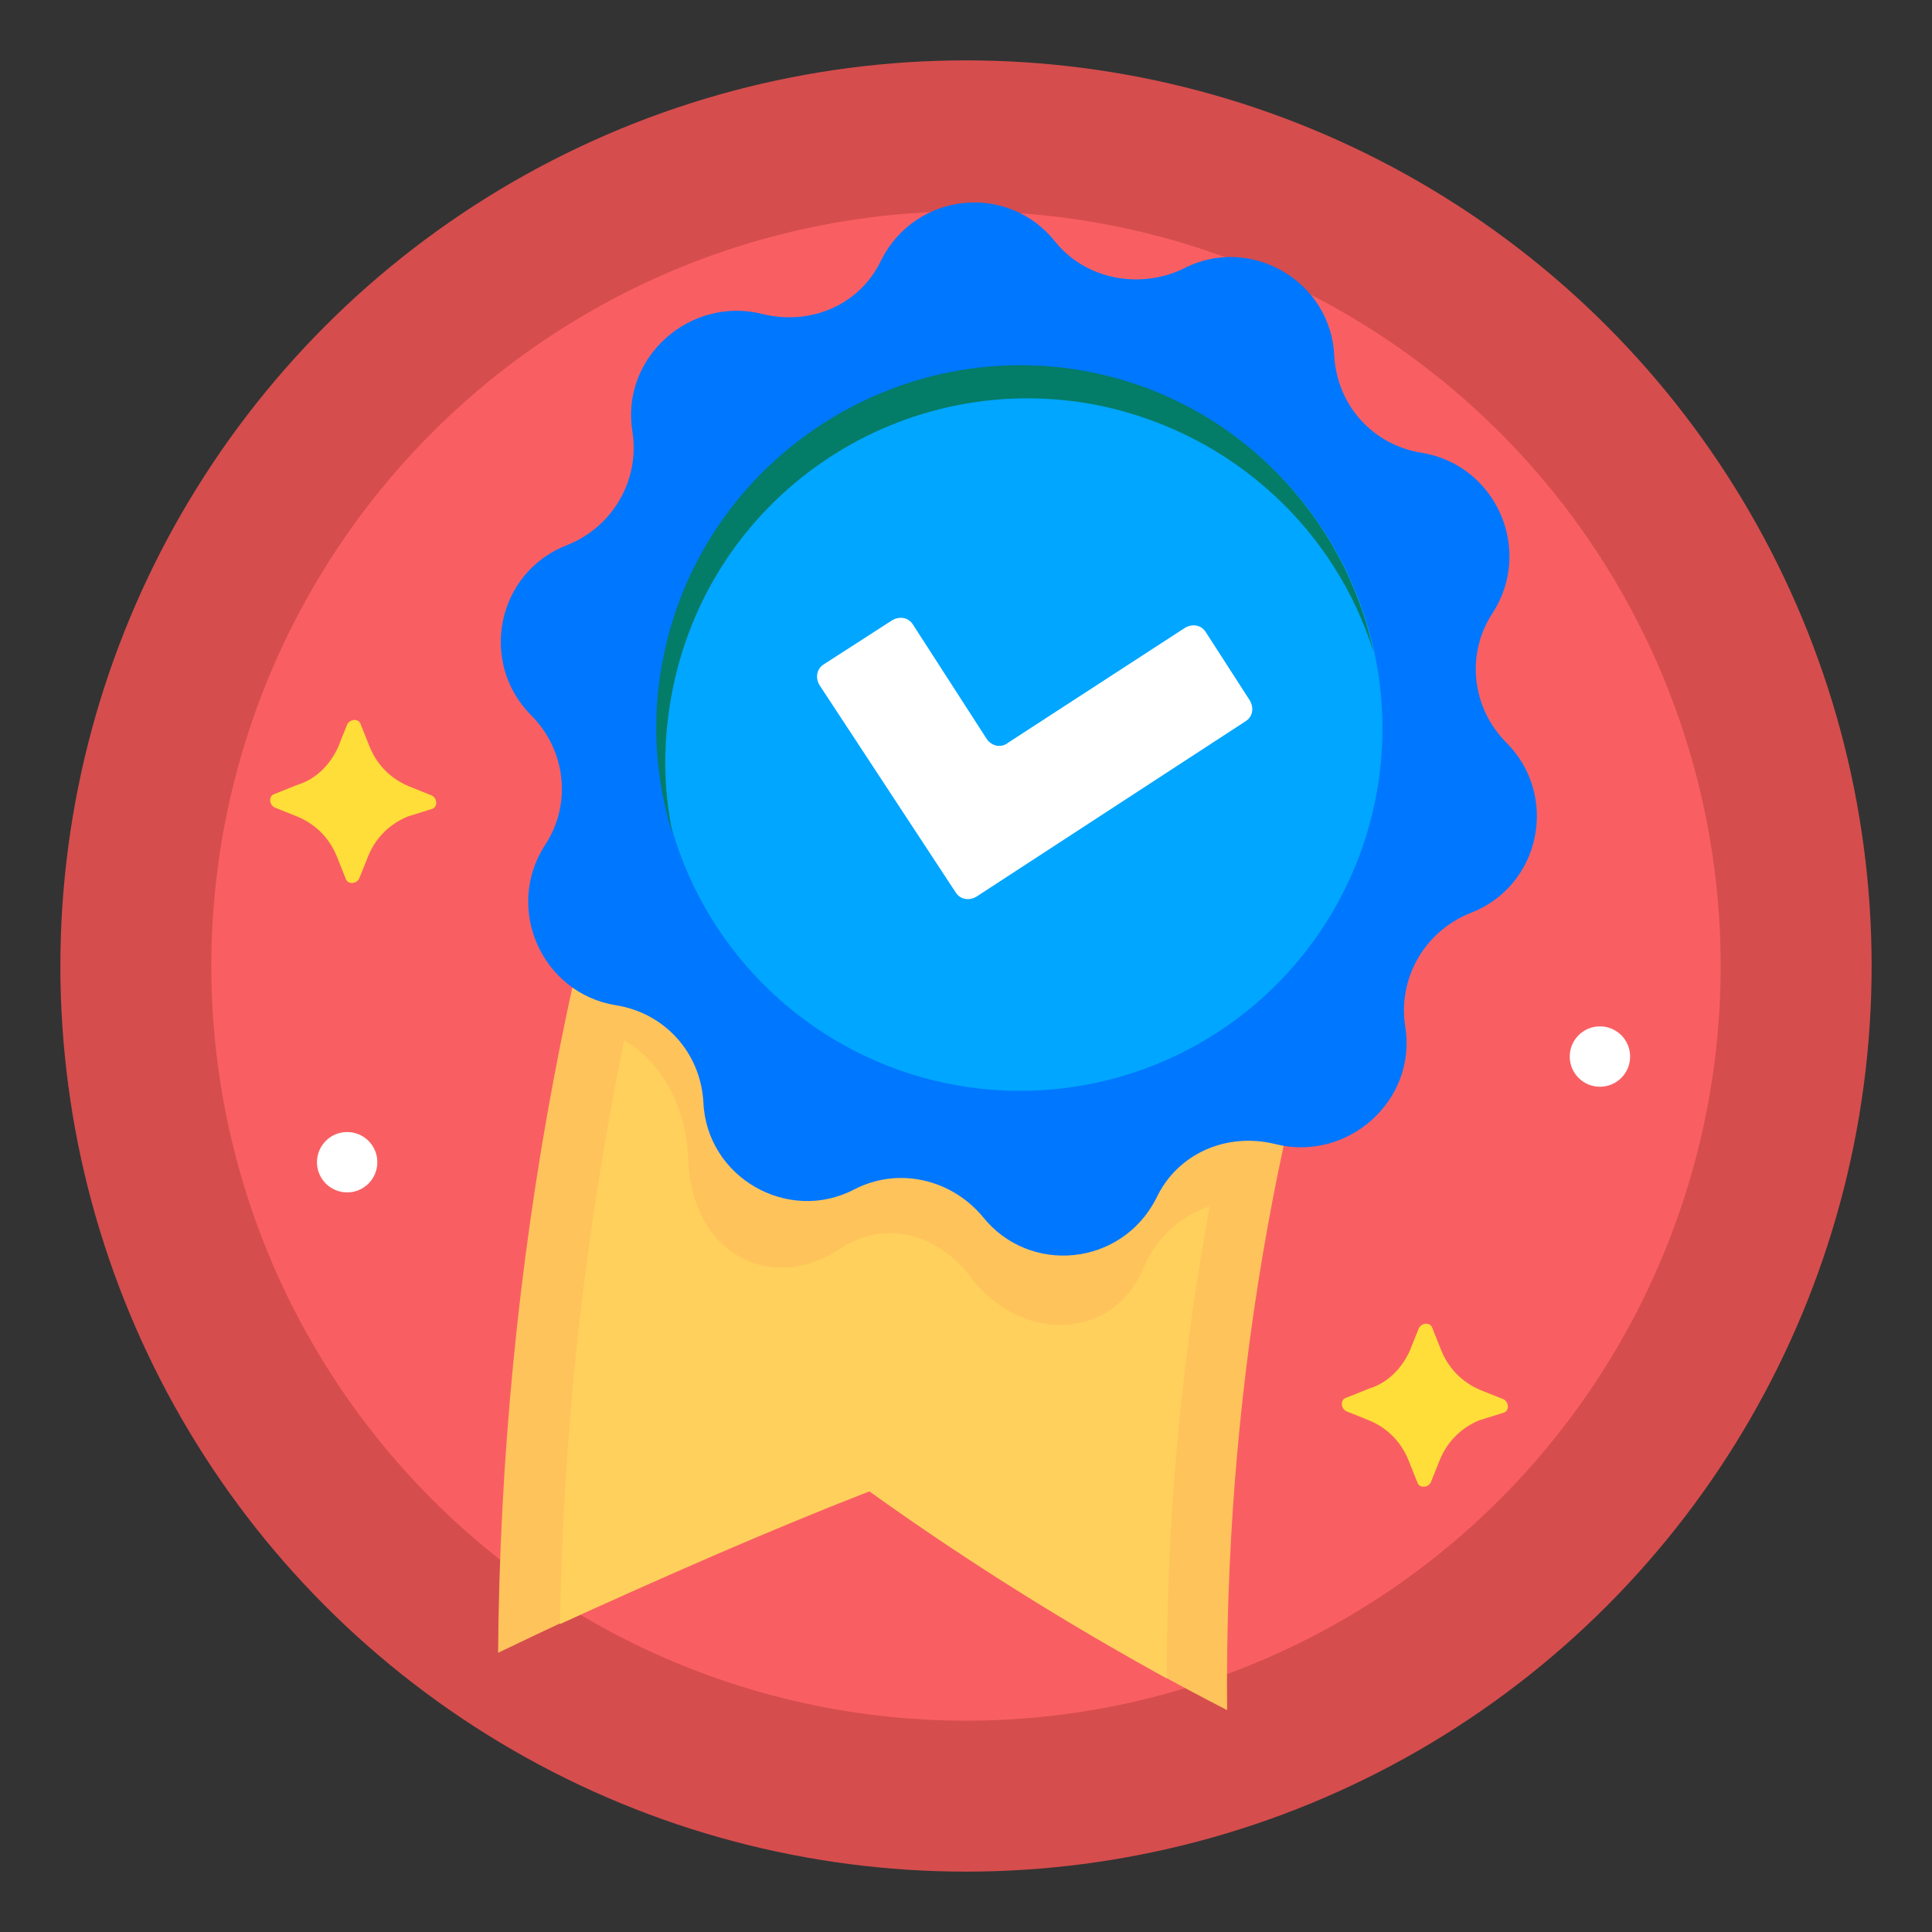 <?xml version="1.0" ?><svg id="Layer_1" style="enable-background:new 0 0 128 128;" version="1.1" viewBox="0 0 128 128" xml:space="preserve" xmlns="http://www.w3.org/2000/svg" xmlns:xlink="http://www.w3.org/1999/xlink"><rect x="0" y="0" width="128" height="128" fill="#333333" stroke="none"/><style type="text/css">
	.st0{fill:#d64d4d;}
	.st1{fill:#F95F62;}
	.st2{fill:#007BC6;}
	.st3{fill:#ffc35c;}
	.st4{fill:#ffc35c;}
	.st5{fill:#ffd05c;}
	.st6{opacity:0.4;fill:#0CAFE8;}
	.st7{opacity:0.5;fill:#382673;}
	.st8{fill:#0CAFE8;}
	.st9{fill:#0B90D3;}
	.st10{opacity:0.3;fill:none;stroke:#FFFFFF;stroke-width:2;stroke-linecap:round;stroke-linejoin:round;stroke-miterlimit:10;}
	.st11{fill:#8F58B2;}
	.st12{fill:#6E4CA0;}
	.st13{fill:#F375AD;}
	.st14{fill:#FFDE39;}
	.st15{fill:#FEC632;}
	.st16{fill:#F9A74E;}
	.st17{fill:#DA6A2D;}
	.st18{fill:#9EDD9A;}
	.st19{fill:#0077ff;}
	.st20{fill:#00A6FF;}
	.st21{fill:#037C68;}
	.st22{fill:#9AC0DB;}
	.st23{fill:#FFFFFF;}
	.st24{opacity:0.2;fill:#382673;}
	.st25{opacity:0.4;fill:#473080;}
	.st26{opacity:0.1;fill:#382673;}
	.st27{fill:none;stroke:#FFDE39;stroke-width:10;stroke-linecap:round;stroke-linejoin:round;stroke-miterlimit:10;}
	.st28{fill:none;stroke:#F9A74E;stroke-width:4;stroke-linecap:round;stroke-linejoin:round;stroke-miterlimit:10;}
	.st29{fill:none;stroke:#FEC632;stroke-width:4;stroke-linecap:round;stroke-linejoin:round;stroke-miterlimit:10;}
	.st30{fill:none;stroke:#00A58C;stroke-width:2;stroke-linecap:round;stroke-linejoin:round;stroke-miterlimit:10;}
	.st31{fill:none;stroke:#D44A90;stroke-width:3;stroke-linecap:round;stroke-linejoin:round;stroke-miterlimit:10;}
	.st32{fill:none;stroke:#007BC6;stroke-width:2.244;stroke-miterlimit:10;}
	.st33{fill:none;stroke:#F15A9E;stroke-width:3;stroke-linecap:round;stroke-miterlimit:10;}
	.st34{opacity:0.2;fill:none;stroke:#382673;stroke-width:2;stroke-linecap:round;stroke-linejoin:round;stroke-miterlimit:10;}
	.st35{fill:none;stroke:#F15A9E;stroke-width:2;stroke-linecap:round;stroke-miterlimit:10;}
	.st36{fill:none;stroke:#F9A74E;stroke-width:2;stroke-linecap:round;stroke-linejoin:round;stroke-miterlimit:10;}
	.st37{fill:none;stroke:#FFFFFF;stroke-width:2;stroke-linecap:round;stroke-miterlimit:10;}
	.st38{opacity:0.4;fill:#382673;}
</style><circle class="st0" cx="64" cy="64" r="60"/><circle class="st1" cx="64" cy="64" r="50"/><g><g><path class="st3" d="M91,55.1c-15-5.5-29.8-11.9-44.3-19.3C38,58.8,33.2,83.7,33,109.5c8.1-3.9,16.3-7.5,24.6-10.7    c7.7,5.5,15.7,10.4,23.7,14.5C81.1,92.8,84.5,73.1,91,55.1z"/><path class="st4" d="M37.6,67.1c0.7,0.6,1.5,1.1,2.4,1.3c3.2,0.8,5.5,4.3,5.6,8.5c0,0,0,0,0,0c0.3,6.4,5.8,10,10.1,7    c2.9-1.9,6.4-1,8.6,1.8c3.4,4.4,9.4,3.1,11.4-1.8c0,0,0,0,0,0c1.4-3.2,4.7-4.8,7.8-4c0.2,0.1,0.4,0.1,0.6,0.1    c1.6-8.6,3.9-17,6.8-25c-15-5.5-29.8-11.9-44.3-19.3C42.9,45.9,39.8,56.3,37.6,67.1z"/><path class="st5" d="M87.3,53.7C74.8,49,62.5,43.6,50.4,37.6c-8.2,21.8-12.9,45.5-13.3,70c6.8-3.1,13.6-6.1,20.5-8.8    c6.4,4.6,13,8.7,19.7,12.4C77.3,90.9,80.8,71.5,87.3,53.7z"/><path class="st3" d="M45.6,76.9C45.6,76.9,45.6,76.9,45.6,76.9c0.3,6.4,5.7,8.8,10.1,5.8c2.9-1.9,6.4-1,8.6,1.9    c3.3,4.4,9.5,4.3,11.5-0.7c0,0,0,0,0,0c0.9-2,2.5-3.4,4.4-4c1.7-9.1,4.1-17.9,7.1-26.3C74.8,49,62.5,43.6,50.4,37.6    c-3.8,10.1-6.8,20.5-9.1,31.3C43.8,70.3,45.5,73.3,45.6,76.9z"/></g></g><path class="st19" d="M78.4,17.8L78.4,17.8c4.4-2.3,9.8,0.8,10,5.8l0,0c0.2,3.3,2.6,5.9,5.8,6.4l0,0c4.9,0.8,7.4,6.4,4.7,10.6l0,0  c-1.8,2.7-1.4,6.3,0.9,8.6l0,0c3.5,3.5,2.3,9.5-2.4,11.3l0,0c-3,1.2-4.8,4.3-4.3,7.5v0c0.8,4.9-3.8,9-8.6,7.8h0  c-3.2-0.8-6.5,0.6-7.9,3.6l0,0c-2.3,4.5-8.4,5.1-11.5,1.2l0,0c-2.1-2.5-5.6-3.3-8.5-1.8l0,0c-4.4,2.3-9.8-0.8-10-5.8v0  c-0.2-3.3-2.6-5.9-5.8-6.4h0c-4.9-0.8-7.4-6.4-4.7-10.6l0,0c1.8-2.7,1.4-6.3-0.9-8.6l0,0c-3.5-3.5-2.3-9.5,2.4-11.3l0,0  c3-1.2,4.8-4.3,4.3-7.5l0,0c-0.8-4.9,3.8-9,8.6-7.8l0,0c3.2,0.8,6.5-0.6,7.9-3.6l0,0c2.3-4.5,8.4-5.1,11.5-1.2l0,0  C71.9,18.5,75.5,19.2,78.4,17.8z"/><ellipse class="st20" cx="67.5" cy="48.3" rx="24" ry="24" transform="matrix(0.206 -0.979 0.979 0.206 6.391 104.396)"/><path class="st21" d="M44.6,45.5C47.3,32.5,60,24.2,73,26.9c8.8,1.9,15.5,8.3,18,16.3c-1.9-9-9-16.5-18.5-18.5  C59.5,22,46.7,30.4,44,43.3c-0.9,4.2-0.6,8.3,0.6,12.1C43.9,52.2,43.9,48.9,44.6,45.5z"/><path class="st23" d="M65.4,49l-4.9-7.6c-0.3-0.5-0.9-0.6-1.4-0.3L54.6,44c-0.5,0.3-0.6,0.9-0.3,1.4l9,13.7c0.3,0.5,0.9,0.6,1.4,0.3  l17.8-11.6c0.5-0.3,0.6-0.9,0.3-1.4l-2.9-4.5c-0.3-0.5-0.9-0.6-1.4-0.3l-11.7,7.6C66.3,49.6,65.7,49.4,65.4,49z"/><path class="st14" d="M22.4,49.5L23,48c0.2-0.4,0.8-0.4,0.9,0l0.6,1.5c0.5,1.2,1.4,2.1,2.6,2.6l1.5,0.6c0.4,0.2,0.4,0.8,0,0.9  L27,54.1c-1.2,0.5-2.1,1.4-2.6,2.6l-0.6,1.5c-0.2,0.4-0.8,0.4-0.9,0l-0.6-1.5c-0.5-1.2-1.4-2.1-2.6-2.6l-1.5-0.6  c-0.4-0.2-0.4-0.8,0-0.9l1.5-0.6C21,51.6,21.9,50.6,22.4,49.5z"/><path class="st14" d="M93.4,89.5L94,88c0.2-0.4,0.8-0.4,0.9,0l0.6,1.5c0.5,1.2,1.4,2.1,2.6,2.6l1.5,0.6c0.4,0.2,0.4,0.8,0,0.9  L98,94.1c-1.2,0.5-2.1,1.4-2.6,2.6l-0.6,1.5c-0.2,0.4-0.8,0.4-0.9,0l-0.6-1.5c-0.5-1.2-1.4-2.1-2.6-2.6l-1.5-0.6  c-0.4-0.2-0.4-0.8,0-0.9l1.5-0.6C92,91.6,92.9,90.6,93.4,89.5z"/><circle class="st23" cx="23" cy="77" r="2"/><circle class="st23" cx="106" cy="70" r="2"/></svg>